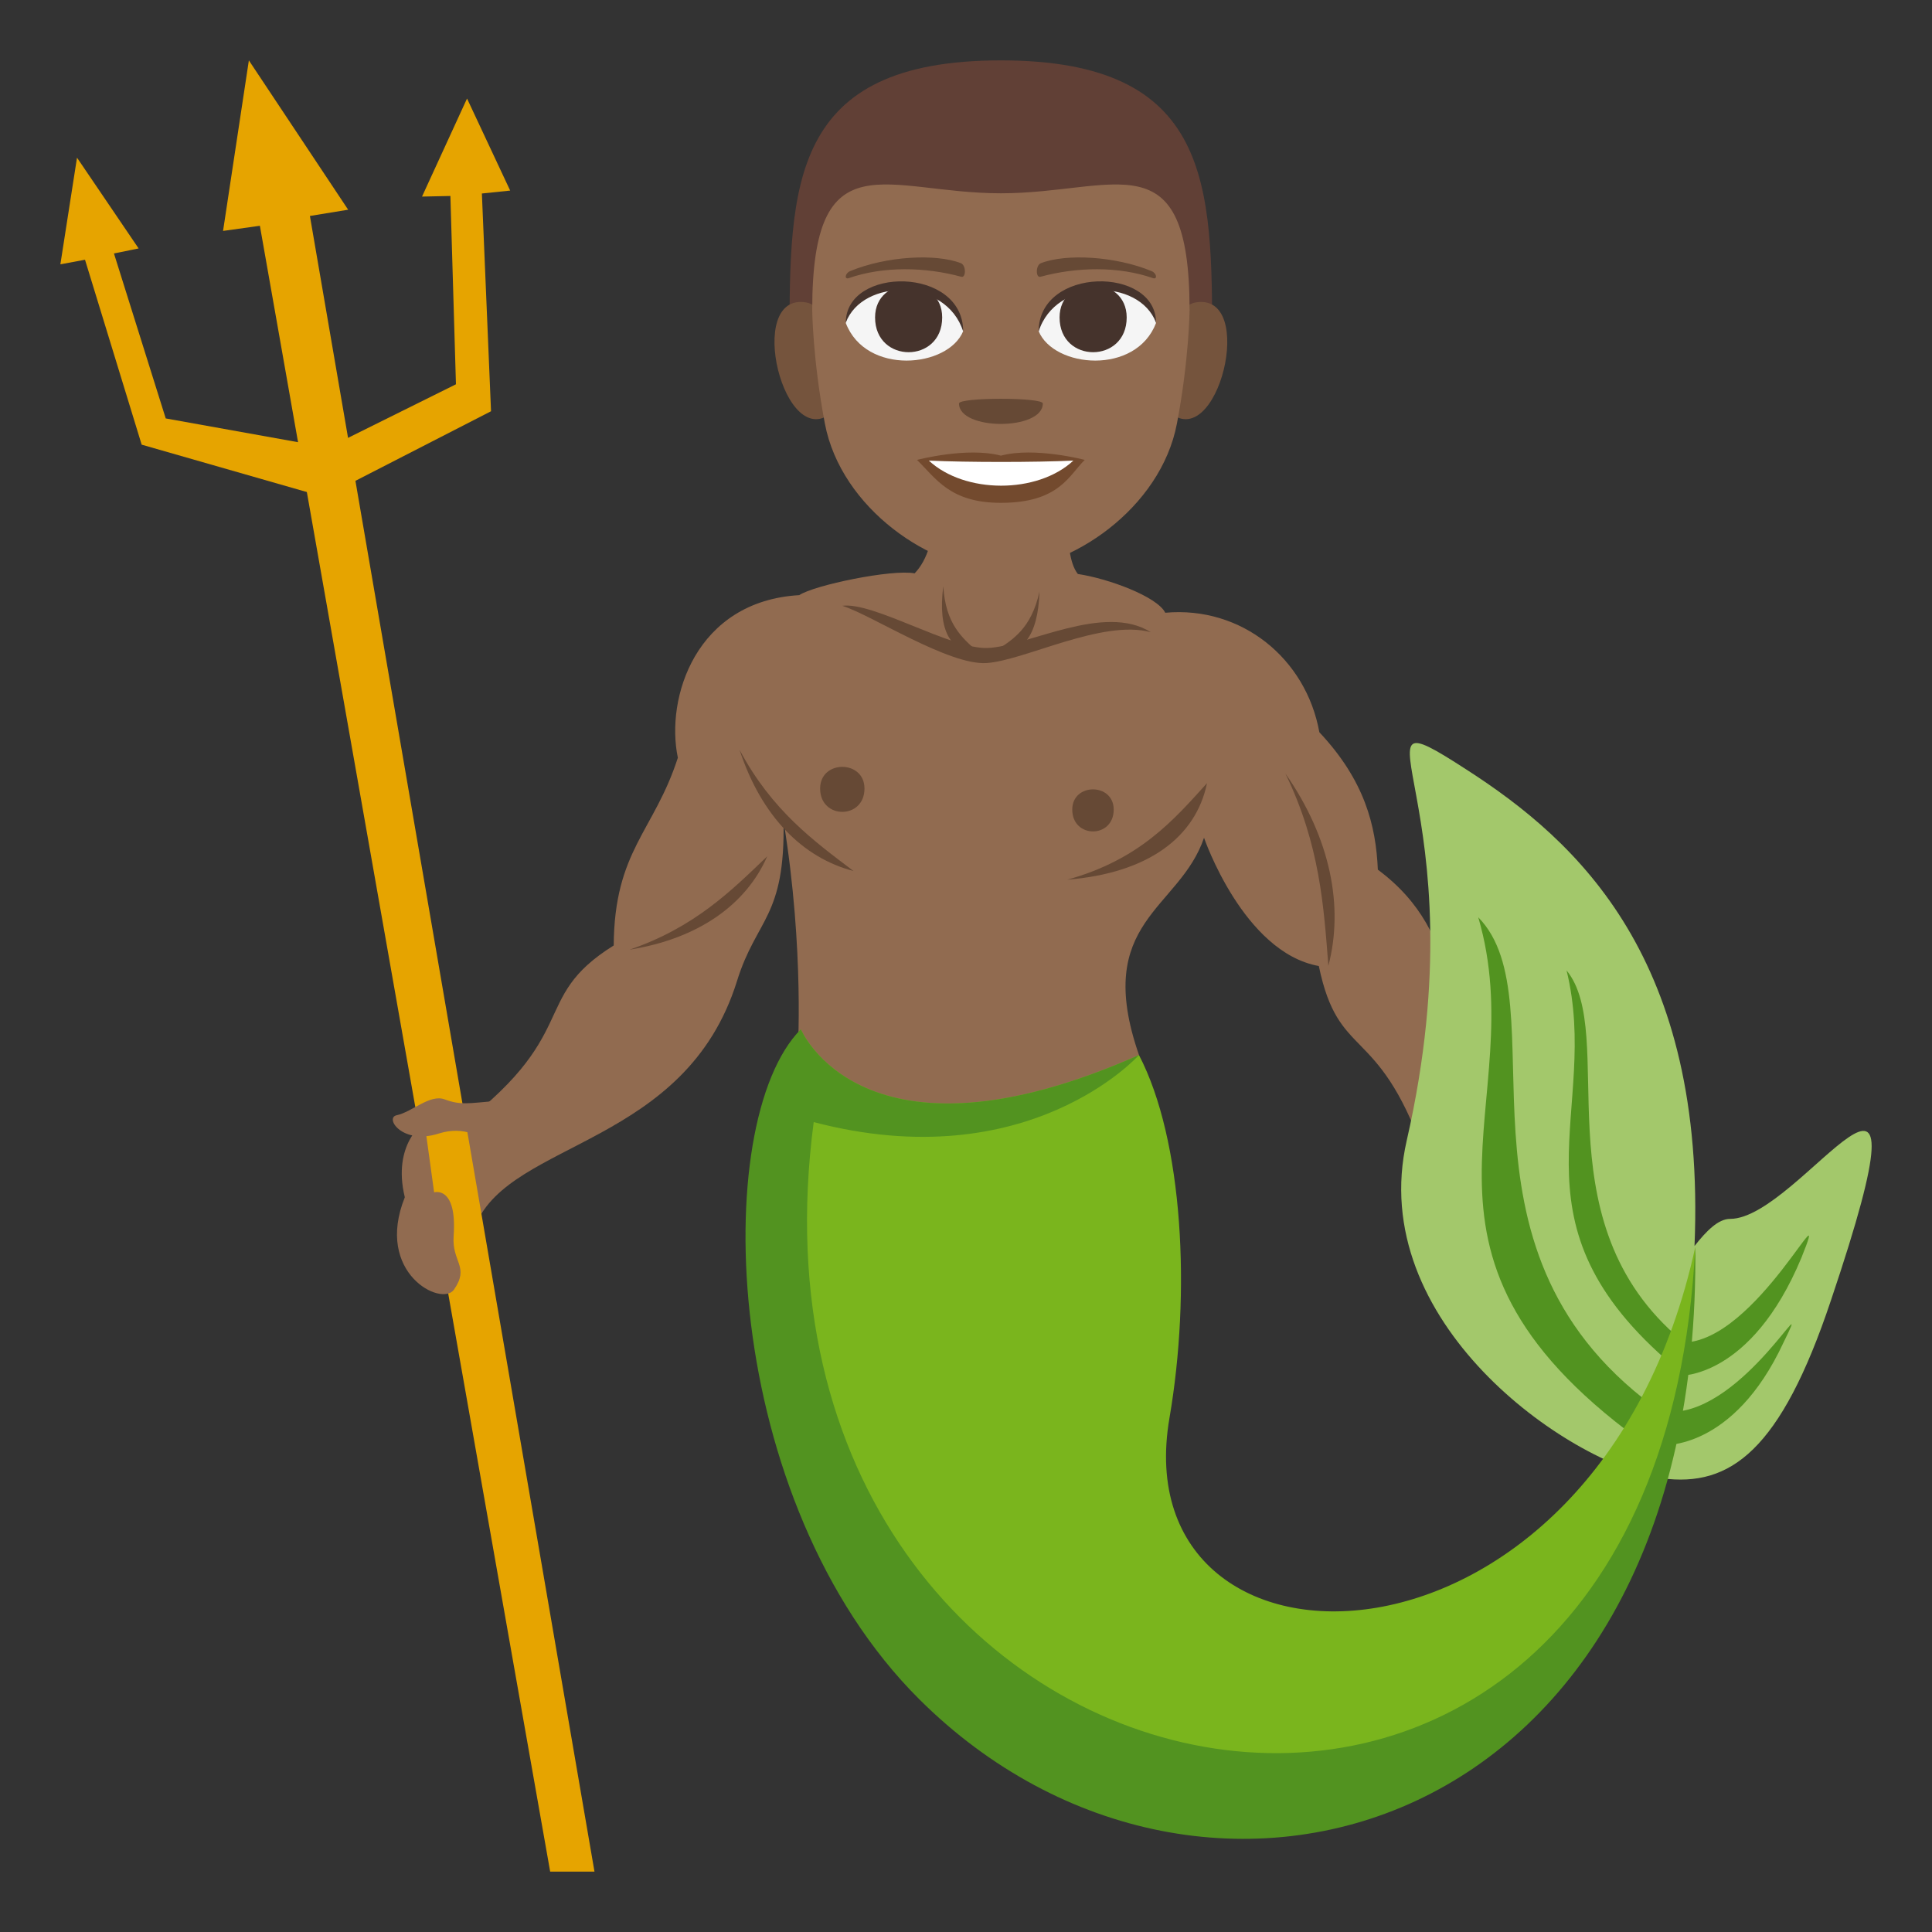 <?xml version="1.0" encoding="utf-8"?>
<!-- Generator: Adobe Illustrator 15.0.0, SVG Export Plug-In . SVG Version: 6.00 Build 0)  -->
<!DOCTYPE svg PUBLIC "-//W3C//DTD SVG 1.1//EN" "http://www.w3.org/Graphics/SVG/1.1/DTD/svg11.dtd">
<svg version="1.1" id="Layer_1" xmlns="http://www.w3.org/2000/svg" xmlns:xlink="http://www.w3.org/1999/xlink" x="0px" y="0px"
	 width="64px" height="64px" viewBox="0 0 64 64" enable-background="new 0 0 64 64" xml:space="preserve">
<rect x="0" y="0" width="64" height="64" fill="#333333" stroke="none"/>
<path fill="#916B50" d="M45.643,28.809c-0.063-1.465-0.438-2.956-1.938-4.553c-0.438-2.438-2.574-4.187-5.104-3.958
	c-0.271-0.542-1.904-1.136-2.896-1.284c-0.564-0.713-0.219-2.941-0.219-2.941h-4.6c0,0,0.326,1.969-0.588,2.92
	c-0.75-0.145-3.332,0.392-3.822,0.722c-3.43,0.199-4.438,3.406-4.021,5.386c-0.791,2.448-2.104,3.073-2.125,6.219
	c-2.863,1.786-0.938,2.938-5.441,6.232c-0.588,0.398,0.676,3.709,0.873,3.012c1.178-2.789,6.953-2.607,8.654-8.072
	c0.641-2.061,1.602-2.104,1.539-5.297c0.705,4.316,0.465,7.775,0.465,7.775c4.766,5.997,11.311-0.02,11.311-0.02
	c-1.545-4.445,1.344-4.808,2.154-7.198c0,0,1.301,3.797,3.803,4.249c0.656,3.156,1.924,1.881,3.461,6.129l1.713-1.745
	C47.861,33.943,48.561,30.979,45.643,28.809z"/>
<polygon fill="#E6A400" points="18.225,62 8.609,7.479 7.389,7.65 8.244,2 11.533,6.947 10.266,7.154 19.693,62 "/>
<path fill="#664935" d="M27.168,26.121c0,1.031,1.469,1.031,1.469,0C28.637,25.164,27.168,25.164,27.168,26.121z"/>
<path fill="#664935" d="M35.52,26.818c0,0.965,1.373,0.965,1.373,0C36.893,25.926,35.52,25.926,35.52,26.818z"/>
<polygon fill="#E6A400" points="2.551,5.223 2,8.756 2.816,8.604 4.693,14.73 10.693,16.451 10.328,14.73 5.49,13.861 3.775,8.396 
	4.592,8.23 "/>
<polygon fill="#E6A400" points="15.471,3.264 16.9,6.313 15.963,6.41 16.266,13.623 11.207,16.219 11.287,14.625 15.104,12.73 
	14.92,6.492 13.98,6.512 "/>
<path fill="#916B50" d="M16.441,36.469c-0.932,0.08-1.184,0.146-1.711-0.051c-0.49-0.182-1.072,0.416-1.594,0.527
	c-0.4,0.088,0.195,0.99,1.398,0.605c0.895-0.283,1.42,0.18,1.609,0.223C16.332,37.811,18.578,36.285,16.441,36.469z"/>
<path fill="#916B50" d="M14.381,39.498c0,0,0.766-0.236,0.646,1.451c-0.061,0.865,0.537,1.008,0.012,1.771
	c-0.402,0.582-2.639-0.543-1.629-3.059c-0.43-1.77,0.65-2.492,0.65-2.492L14.381,39.498z"/>
<path fill="#A3C86B" d="M46.6,37.779c-1.375,5.995,5.307,10.691,8.453,11.191c2.26,0.3,3.93-0.9,5.6-5.896
	c3.637-10.791-0.982-2.697-3.34-2.697c-0.395,0-0.787,0.4-1.18,0.899c0.393-9.493-3.834-13.391-7.566-15.79
	C44.242,22.688,49.156,26.586,46.6,37.779z"/>
<path fill="#529320" d="M48.969,30.386c1.834,6.25-3.291,10.99,5.297,17.285c0.24,0.177,0.732-0.92,0.49-1.1
	C47.572,41.229,51.73,33.194,48.969,30.386z"/>
<path fill="#529320" d="M51.895,32.147c1.137,4.658-2.041,8.19,3.285,12.882c0.15,0.132,0.455-0.686,0.305-0.819
	C51.027,40.229,53.607,34.241,51.895,32.147z"/>
<path fill="#529320" d="M59.67,41.675c-1.67,3.997-4.029,3.897-4.029,3.897l0.098-1.099C58.195,44.474,60.752,38.978,59.67,41.675z"
	/>
<path fill="#529320" d="M59.08,44.474c-1.67,3.597-4.027,3.397-4.027,3.397l0.293-1.099C57.803,46.772,60.16,42.275,59.08,44.474z"
	/>
<path fill="#7AB51D" d="M26.529,34.096c0,0,2.047,4.908,11.201,0.854c1.471,2.825,1.721,7.886,1.01,12.024
	c-1.602,9.318,14.148,9.318,17.418-5.663c0,17.106-15.58,23.064-24.955,13.731C24.619,48.487,25.416,38.596,26.529,34.096z"/>
<path fill="#529320" d="M26.529,34.096c0,0,2.047,4.908,11.201,0.854c0,0-3.65,4.089-10.775,2.221
	c-3.125,23.654,27.867,30.148,29.203,4.141c0.23,19.604-16.328,24.314-25.703,14.981C23.871,49.737,23.484,37.17,26.529,34.096z"/>
<path fill="#664935" d="M44.004,31.994c-0.152-1.958-0.279-4.012-1.424-6.371C44.08,27.769,44.518,30.036,44.004,31.994z"/>
<path fill="#664935" d="M25.416,28.366c-1.188,1.141-2.41,2.357-4.561,3.093C23.152,31.095,24.725,29.95,25.416,28.366z"/>
<path fill="#664935" d="M28.273,28.853c-1.314-0.994-2.709-2.008-3.775-4.016C25.221,27.048,26.6,28.42,28.273,28.853z"/>
<path fill="#664935" d="M39.984,25.943c-1.107,1.224-2.23,2.532-4.629,3.198C38.045,28.922,39.615,27.728,39.984,25.943z"/>
<path fill="#664935" d="M27.902,20.068c0.975,0.306,3.529,1.978,4.781,1.896s3.84-1.459,5.439-1.021
	c-1.543-0.979-4.076,0.469-5.402,0.522C31.506,21.516,28.934,19.928,27.902,20.068z"/>
<path fill="#664935" d="M34.434,19.597c-0.271,1.234-0.893,1.6-1.473,1.971C33.836,21.741,34.391,21.095,34.434,19.597z"/>
<path fill="#664935" d="M31.248,19.417c0.074,1.262,0.631,1.719,1.145,2.177C31.5,21.628,31.055,20.902,31.248,19.417z"/>
<path fill="#614036" d="M33.154,2c-7,0-7,4.141-7,9.32h14C40.154,6.141,40.154,2,33.154,2z"/>
<g>
	<g>
		<path fill="#75543D" d="M27.605,13.623c0.75-0.699,0.068-3.438-0.898-3.604C24.641,9.668,25.986,15.129,27.605,13.623z"/>
	</g>
	<g>
		<path fill="#75543D" d="M38.705,13.623c-0.75-0.699-0.068-3.438,0.898-3.604C41.67,9.668,40.324,15.129,38.705,13.623z"/>
	</g>
</g>
<path fill="#916B50" d="M39.406,10.271c0-5.742-2.455-3.868-6.25-3.868s-6.25-1.874-6.25,3.868c0,0,0.014,1.623,0.418,3.756
	c0.535,2.821,3.539,4.861,5.832,4.861c2.291,0,5.297-2.04,5.832-4.861C39.393,11.895,39.406,10.271,39.406,10.271z"/>
<g>
	<path fill="#734A2E" d="M33.156,15.094c-1.119-0.297-2.779,0.141-2.779,0.141c0.633,0.619,1.096,1.422,2.779,1.422
		c1.928,0,2.256-0.911,2.777-1.422C35.934,15.234,34.273,14.796,33.156,15.094z"/>
	<g>
		<path fill="#FFFFFF" d="M30.77,15.258c1.188,1.104,3.592,1.111,4.787,0C34.289,15.317,32.045,15.318,30.77,15.258z"/>
	</g>
</g>
<g>
	<path fill="#F5F5F5" d="M38.295,10.701c-0.67,1.742-3.391,1.486-3.889,0.268C34.785,9.01,37.928,8.842,38.295,10.701z"/>
	<path fill="#45332C" d="M35.1,10.515c0,1.536,2.223,1.536,2.223,0C37.322,9.088,35.1,9.088,35.1,10.515z"/>
	<path fill="#45332C" d="M38.295,10.688c0-1.871-3.889-1.871-3.889,0.296C34.961,9.206,37.738,9.206,38.295,10.688z"/>
	<path fill="#F5F5F5" d="M28.018,10.701c0.668,1.742,3.391,1.486,3.889,0.268C31.527,9.01,28.385,8.842,28.018,10.701z"/>
	<path fill="#45332C" d="M31.211,10.515c0,1.536-2.223,1.536-2.223,0C28.988,9.088,31.211,9.088,31.211,10.515z"/>
	<path fill="#45332C" d="M28.018,10.688c0-1.87,3.889-1.87,3.889,0.295C31.35,9.206,28.572,9.206,28.018,10.688z"/>
	<g>
		<path fill="#664935" d="M38.146,8.98c-1.193-0.492-2.828-0.588-3.666-0.261c-0.178,0.069-0.172,0.493-0.016,0.45
			c1.203-0.328,2.588-0.353,3.727,0.044C38.344,9.268,38.326,9.054,38.146,8.98z"/>
		<path fill="#664935" d="M28.164,8.98c1.193-0.492,2.828-0.588,3.668-0.261c0.176,0.069,0.17,0.493,0.014,0.45
			c-1.203-0.328-2.588-0.353-3.727,0.044C27.967,9.268,27.986,9.054,28.164,8.98z"/>
	</g>
</g>
<path fill="#664935" d="M34.545,13.366c0,0.903-2.777,0.903-2.777,0C31.768,13.158,34.545,13.158,34.545,13.366z"/>
</svg>
